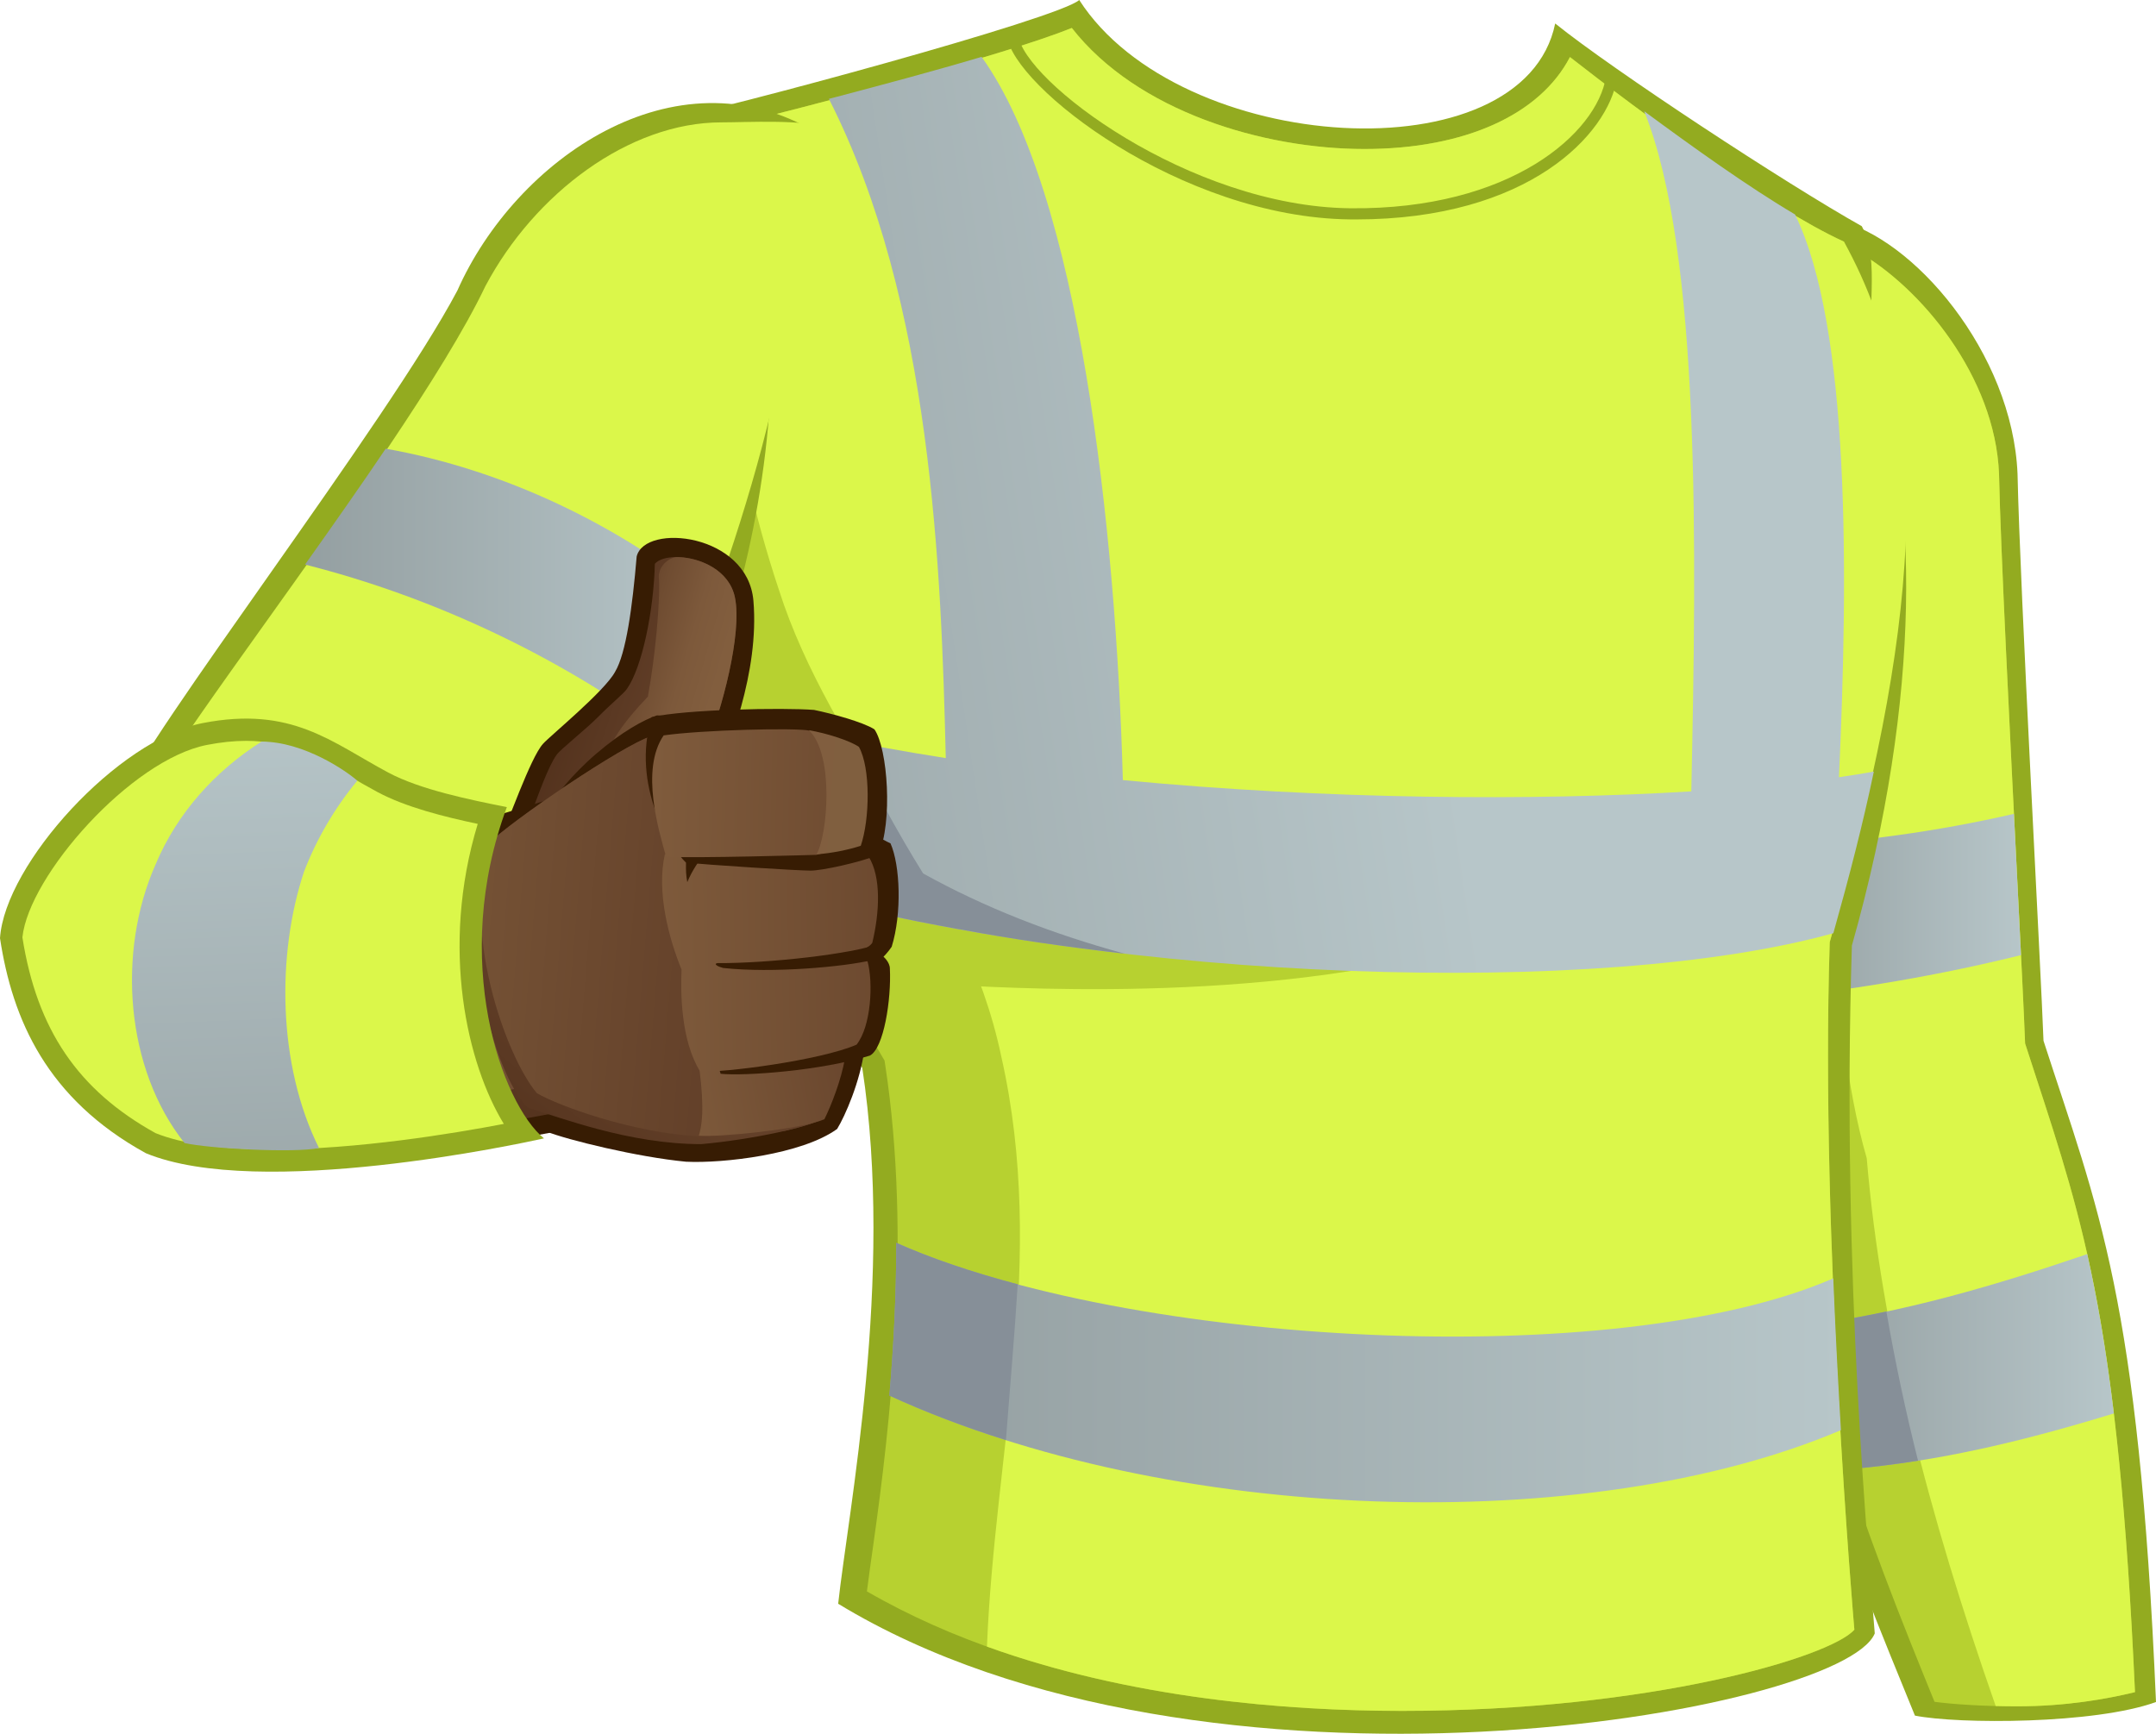 <?xml version="1.0" encoding="utf-8"?>
<!-- Generator: Adobe Illustrator 15.0.0, SVG Export Plug-In . SVG Version: 6.00 Build 0)  -->
<!DOCTYPE svg PUBLIC "-//W3C//DTD SVG 1.1//EN" "http://www.w3.org/Graphics/SVG/1.1/DTD/svg11.dtd">
<svg version="1.1" id="_x30_1_1_" xmlns="http://www.w3.org/2000/svg" xmlns:xlink="http://www.w3.org/1999/xlink" x="0px" y="0px"
	 width="1248.112px" height="1003.844px" viewBox="0 0 1248.112 1003.844" enable-background="new 0 0 1248.112 1003.844"
	 xml:space="preserve">
<g id="Fluo_x5F_Tshirt_x5F_Long_12_">
	<g>
		<path fill="#93AB20" d="M1062.757,127.386c44.547,9.483,102.34,76.935,105.201,147.067c1.432,67.272,13.598,288.055,15.029,328.13
			c31.488,97.33,55.105,148.143,65.125,382.879c-35.425,12.881-114.457,12.893-139.555,7.873
			c-36.867-90.402-89.742-215.873-95.895-347.813C1001.38,403.525,1061.831,154.248,1062.757,127.386z"/>
		<path fill="#B7D130" d="M1167.854,987.95c-20.117,0-37.252-1.189-47.953-2.602c-37.234-91.367-86.316-214.426-92.223-341.141
			c-8.83-189.387,27.191-386.423,42.57-470.56c2.156-11.785,3.822-20.95,5.037-28.062c36.574,20.757,79.646,72.379,81.947,128.676
			c0.924,43.433,6.424,152.881,10.441,232.797c2.191,43.57,4.082,81.197,4.586,95.268l0.064,1.797c0,0,4.281,13.19,6.1,18.76
			c27.951,85.67,47.98,145.928,57.521,356.852C1219.679,983.726,1195.792,987.95,1167.854,987.95z"/>
		<path fill="#DBF74A" d="M1235.946,979.735c-9.541-210.924-29.57-271.182-57.521-356.852c-1.818-5.569-6.1-18.76-6.1-18.76
			l-0.064-1.797c-0.504-14.07-2.395-51.697-4.586-95.268c-4.018-79.916-9.518-189.364-10.441-232.797
			c-2.301-56.297-45.373-107.919-81.947-128.676c-1.215,7.111-2.881,16.276-5.037,28.062
			c-8.705,47.639-8.172,116.812-18.227,214.954c7.408,70.256,5.01,200.386,28.625,281.971
			c8.588,101.623,35.781,206.109,74.66,317.211c4.033,0.102,8.203,0.166,12.547,0.166
			C1195.792,987.95,1219.679,983.726,1235.946,979.735z"/>
		<linearGradient id="SVGID_1_" gradientUnits="userSpaceOnUse" x1="1026.335" y1="524.601" x2="1169.976" y2="524.601">
			<stop  offset="0" style="stop-color:#949FA1"/>
			<stop  offset="1" style="stop-color:#B7C6C9"/>
		</linearGradient>
		<path fill="url(#SVGID_1_)" d="M1165.876,471.211c-44.738,10.315-90.58,16.481-136.723,19.022
			c-1.674,28.797-2.705,58.193-2.818,87.758c48.414-5.166,96.564-13.336,143.641-24.986c-0.688-13.832-1.473-29.458-2.301-45.945
			C1167.101,495.624,1166.495,483.573,1165.876,471.211z"/>
		<linearGradient id="SVGID_2_" gradientUnits="userSpaceOnUse" x1="1045.683" y1="788.427" x2="1223.716" y2="788.427">
			<stop  offset="0" style="stop-color:#949FA1"/>
			<stop  offset="1" style="stop-color:#B7C6C9"/>
		</linearGradient>
		<path fill="url(#SVGID_2_)" d="M1045.683,767.472c6.701,28.589,14.773,56.472,23.531,83.26
			c53.225-4.316,104.199-16.936,154.502-32.351c-4.42-36.747-9.574-66.257-15.418-92.259
			C1154.821,744.419,1101.003,760.14,1045.683,767.472z"/>
		<path fill="#868F98" d="M1045.683,767.472c6.701,28.589,14.773,56.472,23.531,83.26c13.861-1.125,27.564-2.836,41.148-4.988
			c-7.225-28.622-13.295-57.372-18.334-86.379C1076.679,762.624,1061.247,765.407,1045.683,767.472z"/>
	</g>
	<g>
		<g id="T_shirt_long_HV_12_">
			<g>
				<path fill="#93AB20" d="M379.302,70.85C422.24,62.262,612.962,10.734,624.769,0c57.97,90.172,257.284,102.696,275.532,13.596
					c33.279,26.837,133.474,92.68,177.481,117.369c11.283,20.64,1.518,49.984,7.516,78.365
					c24.313,74.604,28.273,191.261-13.238,338.147c-6.131,192.287,10.496,360.955,13.238,398.266
					c-18.609,45.801-388.247,111.641-600.08-17.176c5.723-52.957,32.563-188.576,13.955-310.238
					C427.607,498.097,328.848,312.385,379.302,70.85z"/>
				<path fill="#B7D130" d="M811.84,990.603c-87.475,0-211.316-12.139-309.983-69.199c1.008-8,2.344-17.438,3.826-27.918
					c9.334-65.976,22.264-175.549,6.752-276.969l-0.381-2.482l-1.282-2.157C450.797,511.118,342.425,323.682,389.901,80.58
					c42.964-9.729,185.233-46.055,230.578-64.395c37.721,48.33,110.808,70.091,169.405,70.091
					c58.184,0,101.693-19.956,118.957-53.243c39.428,30.848,115.181,87.096,158.603,106.863
					c50.057,98.417,41.74,228.85-7.779,404.078l-0.43,1.519l-0.051,1.574c-5.389,168.988,13.967,392.332,14.305,396.529
					C1059.374,959.618,954.691,990.603,811.84,990.603z"/>
				<path fill="#DBF74A" d="M1059.185,547.067l0.051-1.574l0.43-1.519c49.52-175.229,63.922-302.799,7.779-404.078
					c-43.422-19.768-119.175-76.016-158.603-106.863c-17.264,33.287-60.773,53.243-118.957,53.243
					c-58.598,0-131.685-21.761-169.405-70.091c-38.784,15.687-148.433,44.518-206.243,58.625
					c-1.453,89.566,7.467,179.073,36.629,266.558c30.059,94.467,107.35,167.465,128.818,270.521
					c26.548,117.567-3.828,228.437-8.332,341.481c82.897,29.912,172.633,37.232,240.488,37.232
					c142.852,0,247.534-30.984,261.649-47.006C1073.151,939.399,1053.796,716.056,1059.185,547.067z"/>
				<g>
					<path fill="#93AB20" d="M784.922,127.049c-1.148,0-2.297-0.007-3.459-0.02c-97.918-1.1-195.215-77.092-198.537-106.27
						l6.398-0.729c3.057,26.83,99.24,99.514,192.211,100.557c93.42,1.016,142.955-43.818,148.15-76.016l6.355,1.027
						C930.924,77.332,885.361,127.049,784.922,127.049z"/>
				</g>
				<path fill="#B7D130" d="M463.748,416.513c77.291,89.458,324.193,133.112,412.219,122.378
					c-118.084,42.938-280.539,33.637-323.479,31.49C513.841,516.706,478.775,437.982,463.748,416.513z"/>
				<linearGradient id="SVGID_3_" gradientUnits="userSpaceOnUse" x1="270.875" y1="370.45" x2="820.5" y2="287.433">
					<stop  offset="0" style="stop-color:#949FA1"/>
					<stop  offset="1" style="stop-color:#B7C6C9"/>
				</linearGradient>
				<path fill="url(#SVGID_3_)" d="M1064.583,449.995c5.357-117.389,6.588-260.013-25.443-325.827
					c-27.322-16.158-59.191-39.034-87.312-59.76c33.046,82.162,30.194,254.469,27.271,393.792
					c-91.245,5.563-211.063,4.771-329.077-6.53c-3.925-144.385-25.083-340.027-81.787-418.751
					c-26.912,8.055-58.476,16.457-88.385,24.333c59.76,117.447,65.041,273.298,67.664,381.67
					c-47.14-7.349-92.459-16.686-133.816-28.313c13.053,38.811,28.49,74.123,44.15,105.69
					c192.997,52.753,469.197,61.495,603.479,24.023c9.264-32.974,17.219-63.696,23.434-93.573
					C1078.522,447.884,1071.767,448.965,1064.583,449.995z"/>
				<linearGradient id="SVGID_4_" gradientUnits="userSpaceOnUse" x1="514.855" y1="794.709" x2="1065.706" y2="794.709">
					<stop  offset="0" style="stop-color:#949FA1"/>
					<stop  offset="1" style="stop-color:#B7C6C9"/>
				</linearGradient>
				<path fill="url(#SVGID_4_)" d="M518.853,719.596c0.002,30.821-1.621,60.796-3.998,88.434
					c161.741,74.382,404.321,82.296,550.852,20.031c-1.561-26.684-3.182-56.542-4.426-87.892
					C935.682,794.918,652.978,779.356,518.853,719.596z"/>
				<path fill="#868F98" d="M518.853,719.596c0.002,30.821-1.621,60.796-3.998,88.434c21.214,9.754,43.858,18.328,67.481,25.776
					c2.264-29.835,4.984-60.041,6.809-90.227C562.998,736.663,539.184,728.653,518.853,719.596z"/>
				<path fill="#868F98" d="M651.024,552.169c-42.395-11.609-81.077-26.714-116.63-46.443
					c-15.331-24.691-29.118-50.262-41.921-76.52c-27.401-5.412-53.825-11.582-78.776-18.598
					c13.053,38.811,28.49,74.123,44.15,105.69c30.8,8.418,63.769,15.696,97.955,21.847c-0.012-0.018-0.023-0.037-0.039-0.057
					C586.061,543.817,617.671,548.317,651.024,552.169z"/>
			</g>
		</g>
		<g>
			<path fill="#93AB20" d="M70.852,461.6c63.336,17.176,249.049,77.291,270.519,81.585
				c13.955-31.131,99.835-158.877,105.202-327.772c18.607-77.292,24.33-118.082,25.764-138.836
				C390.751,27.91,298.43,92.318,264.794,168.18C224.719,244.039,82.66,428.321,70.852,461.6z"/>
			<path fill="#DBF74A" d="M334.496,528.126c-19.949-5.589-63.939-19.251-106.735-32.544
				c-48.89-15.185-103.395-32.114-138.228-42.122c12.103-20.05,37.952-56.249,63.129-91.502
				c46.609-65.265,104.597-146.466,128.303-196.231c28.51-53.836,83.345-94.877,136.623-94.877c14.766,0,47.299-1.932,61.188,3.221
				c-2.297,22.115-8.654,48.254-24.689,114.862l-3.221,27.911c-21.471,108.423-83.173,250.308-109.468,298.517
				C338.734,520.243,336.434,524.463,334.496,528.126z"/>
			<linearGradient id="SVGID_5_" gradientUnits="userSpaceOnUse" x1="176.59" y1="342.13" x2="412.879" y2="342.13">
				<stop  offset="0" style="stop-color:#949FA1"/>
				<stop  offset="1" style="stop-color:#B7C6C9"/>
			</linearGradient>
			<path fill="url(#SVGID_5_)" d="M176.59,326.876c73.419,18.551,145.816,52.558,206.935,97.6
				c9.77-23.453,19.863-49.263,29.354-75.873c-53.974-44.655-121.27-76.733-189.592-88.819
				C208.432,281.853,192.211,304.846,176.59,326.876z"/>
		</g>
	</g>
</g>
<g>
	<path fill="#371C03" d="M400.341,647.702c-29.73,3.715-36.994-0.205-75.839,7.025c-90.595,16.848-182.283,36.234-242.281,3.51
		C19.018,616.098-0.725,551.353,11.646,525.51c15.801-33.005,65.834-110.251,144.836-103.228
		c39.326,4.916,74.263,37.393,74.263,37.393s130.094,37.392,157.477,43.188C390.335,532.357,404.552,605.564,400.341,647.702z"/>
	<linearGradient id="SVGID_6_" gradientUnits="userSpaceOnUse" x1="296.586" y1="686.246" x2="224.255" y2="590.038">
		<stop  offset="0" style="stop-color:#52311C"/>
		<stop  offset="1" style="stop-color:#634029"/>
	</linearGradient>
	<path fill="url(#SVGID_6_)" d="M184.402,664.027c-40.768,0-68.2-2.474-94.811-16.854c-39.711-26.644-61.76-64.145-65.836-86.901
		c-1.904-10.647-2.055-25.021,1.586-30.021c0,0,48.449-107.269,132.727-97.435c54.773,22.467,69.515,35.811,69.515,35.811
		s115.871,35.818,123.604,37.219c-5.619,16.857-16.856,120.088-19.313,136.589C287.096,651.032,227.583,661.218,184.402,664.027z"/>
	<linearGradient id="SVGID_7_" gradientUnits="userSpaceOnUse" x1="163.661" y1="763.961" x2="190.699" y2="504.848">
		<stop  offset="6.030000e-006" style="stop-color:#634029"/>
		<stop  offset="0.363" style="stop-color:#6A472E"/>
		<stop  offset="0.885" style="stop-color:#7D593A"/>
		<stop  offset="1" style="stop-color:#825E3E"/>
	</linearGradient>
	<path fill="url(#SVGID_7_)" d="M340.301,620.315c4.437-36.338,7.245-103.566,10.886-114.469
		c-7.732-1.4-123.604-37.219-123.604-37.219s-33.177-29.496-69.515-35.811c-84.277-9.834-130.621,94.801-130.621,94.801
		c-2.105,8.425-9.133,23.174,34.41,51.26C113.468,636.116,190.021,661.042,340.301,620.315z"/>
	<path fill="#371C03" d="M287.633,484.429c-23.181-5.616-83.572-22.822-130.621-30.545c42.135,0,66.363,7.547,71.981,7.723
		C233.202,465.118,276.395,479.513,287.633,484.429z"/>
</g>
<g>
	<g>
		<path fill="#371C03" d="M287.633,490.224c6.844-14.749,19.305-51.264,26.678-59.517c4.318-4.826,35.819-30.548,41.79-41.786
			c6.316-10.533,10.008-37.392,12.465-66.712c4.738-19.486,64.282-13.431,67.587,25.634c3.512,41.431-14.393,85.674-23.878,107.441
			C400.692,458.974,296.053,487.062,287.633,490.224z"/>
		<linearGradient id="SVGID_8_" gradientUnits="userSpaceOnUse" x1="326.664" y1="388.749" x2="389.867" y2="409.29">
			<stop  offset="0" style="stop-color:#52311C"/>
			<stop  offset="1" style="stop-color:#634029"/>
		</linearGradient>
		<path fill="url(#SVGID_8_)" d="M307.291,471.789c4.537-12.228,10.156-28.146,14.93-34.763c2.414-3.363,16.924-14.719,24.22-22.119
			c7.908-8.021,14.365-13.054,16.445-15.99c8.84-12.453,15.508-45.107,16.213-72.493c7.371-8.429,41.604-3.689,46.343,19.485
			c4.318,21.084-7.725,65.66-16.847,87.432c0,0,19.454-0.03,20.538,4.742C426.498,438.817,336.057,464.333,307.291,471.789z"/>
		<linearGradient id="SVGID_9_" gradientUnits="userSpaceOnUse" x1="354.612" y1="388.385" x2="488.998" y2="426.701">
			<stop  offset="6.030000e-006" style="stop-color:#634029"/>
			<stop  offset="0.107" style="stop-color:#6F4C31"/>
			<stop  offset="0.279" style="stop-color:#7D593B"/>
			<stop  offset="0.43" style="stop-color:#825E3E"/>
		</linearGradient>
		<path fill="url(#SVGID_9_)" d="M381.378,333.796c1.059,13.166-2.104,46.877-6.322,69.523
			c-14.217,15.273-26.008,28.726-32.65,59.513c36.189-9.997,84.923-24.245,86.728-24.749c-1.084-4.772-20.538-4.742-20.538-4.742
			c9.122-21.771,21.165-66.348,16.847-87.432c-3.213-15.729-20.009-22.945-32.782-23.335
			C387.702,322.209,381.378,327.477,381.378,333.796z"/>
	</g>
	<g>
		<path fill="#371C03" d="M277.619,474.95c18.963-5.266,43.721-13.166,43.721-13.166s8.947-12.643,23.7-25.286
			c15.246-13.071,27.811-19.8,35.283-22.292c37.569,1.754,58.286-1.057,99.019,5.967c19.298,48.748,30.956,112.642,21.067,187.5
			c-2.457,18.611-11.238,38.625-15.799,45.997c-20.364,14.747-65.837,20.019-87.432,18.962
			c-27.91-2.634-68.819-12.639-81.106-17.557C320.281,643.136,329.768,543.243,277.619,474.95z"/>
		<linearGradient id="SVGID_10_" gradientUnits="userSpaceOnUse" x1="288.18" y1="682.824" x2="359.371" y2="593.631">
			<stop  offset="0" style="stop-color:#52311C"/>
			<stop  offset="1" style="stop-color:#634029"/>
		</linearGradient>
		<path fill="url(#SVGID_10_)" d="M405.96,662.451c-41.908,0-81.458-15.448-100.421-21.067
			c-20.02-20.02-42.136-100.074-20.371-155.199c21.066-18.262,83.958-59.965,94.106-60.393c38.19,1.301,70.589,1.396,107.439,7.725
			c8.957,54.686,4.572,185.391-10.534,214.186C469.162,652.27,436.855,659.642,405.96,662.451z"/>
		<linearGradient id="SVGID_11_" gradientUnits="userSpaceOnUse" x1="419.047" y1="542.779" x2="186.15" y2="523.655">
			<stop  offset="6.030000e-006" style="stop-color:#634029"/>
			<stop  offset="0.667" style="stop-color:#765336"/>
			<stop  offset="1" style="stop-color:#825E3E"/>
		</linearGradient>
		<path fill="url(#SVGID_11_)" d="M454.426,654.743c10.643-2.47,18.66-5.032,21.754-7.041
			c15.106-28.795,19.491-159.5,10.534-214.186c-36.851-6.328-69.249-6.424-107.439-7.725c-10.148,0.428-73.04,42.131-94.106,60.393
			c-19.659,49.858,7.732,125.704,25.637,146.77c12.639,7.373,55.126,22.82,93.05,24.93
			C424.217,658.237,438.113,656.966,454.426,654.743z"/>
		<linearGradient id="SVGID_12_" gradientUnits="userSpaceOnUse" x1="507.861" y1="518.597" x2="357.055" y2="547.322">
			<stop  offset="6.030000e-006" style="stop-color:#634029"/>
			<stop  offset="1" style="stop-color:#825E3E"/>
		</linearGradient>
		<path fill="url(#SVGID_12_)" d="M486.714,433.517c-36.851-6.328-67.673-14.152-105.863-15.453c-0.184,0.01-0.42,0.051-0.629,0.084
			c-3.271,61.727,39.952,145.986,23.633,193.389c3.506,23.523,3.506,36.867,0.697,46c10.532,1.048,58.638-3.514,72.687-9.485
			c3.857-7.724,9.827-22.819,11.933-35.463C495.821,572.705,495.251,485.651,486.714,433.517z"/>
		<path fill="#371C03" d="M400.87,487.59c6.139,2.104,81.282-9.834,93.215-9.481c6.324,1.58,17.035,8.248,21.42,10.181
			c5.619,12.644,6.676,40.559,0.703,59.869c-2.104,3.161-4.736,5.794-4.736,5.794s3.68,3.162,3.68,6.844
			c0.881,17.91-3.504,46.177-11.58,50.388c-28.438,8.78-72.335,11.942-86.382,10.533C412.979,611.184,402.446,504.442,400.87,487.59
			z"/>
		<linearGradient id="SVGID_13_" gradientUnits="userSpaceOnUse" x1="578.749" y1="551.982" x2="351.688" y2="556.435">
			<stop  offset="6.030000e-006" style="stop-color:#634029"/>
			<stop  offset="0.079" style="stop-color:#66432B"/>
			<stop  offset="0.999" style="stop-color:#825E3E"/>
		</linearGradient>
		<path fill="url(#SVGID_13_)" d="M405.255,620.315c-11.236-18.261-11.236-45.648-10.709-58.991
			c-7.371-17.905-14.566-44.944-9.652-66.711c8.428,0,16.496,2.981,16.496,2.981s48.196-8.429,69.876-8.601
			c6.5,2.546,26.862,5.708,31.601,7.023c7.373,11.851,6.324,32.302,2.105,49.86c-2.801,4.562-16.848,7.724-16.848,7.724
			s7.02,2.104,14.047,2.809c3.506,12.638,2.105,37.925-6.324,48.458C474.781,613.993,417.893,621.364,405.255,620.315z"/>
		<path fill="#371C03" d="M415.26,557.64c-2.457,0.523,0.529,2.107,3.338,2.805c28.791,3.162,70.222-0.697,86.374-4.563
			c1.234-2.629,3.162-6.668,4.043-9.477C493.39,552.372,444.932,557.811,415.26,557.64z"/>
		<path fill="#371C03" d="M405.96,496.37c-1.762-0.353-7.723-3.514-9.133-3.514c0.965,4.037-0.527,10.27,1.057,17.904
			C400.692,503.742,404.903,498.476,405.96,496.37z"/>
		<path fill="#371C03" d="M377.169,415.259c18.955-4.566,76.544-5.619,94.097-4.215c10.273,2.105,28.356,7.02,34.94,11.238
			c7.721,11.146,10.707,53.717,2.279,72.68c-10.449,4.302-32.481,9.129-39.323,9.129c-6.844,0-61.097-3.334-72.159-4.739
			C387.878,490.575,365.403,454.937,377.169,415.259z"/>
		<linearGradient id="SVGID_14_" gradientUnits="userSpaceOnUse" x1="577.479" y1="462.368" x2="357.667" y2="457.921">
			<stop  offset="6.030000e-006" style="stop-color:#634029"/>
			<stop  offset="1" style="stop-color:#825E3E"/>
		</linearGradient>
		<path fill="url(#SVGID_14_)" d="M472.5,494.962c0,0-71.983,2.104-86.911,1.056c-4.033-14.571-15.096-50.21-1.4-70.226
			c22.125-3.161,76.72-4.566,84.62-2.721c5.795,1.846,22.913,8.16,28.179,11.851c4.738,13.427,0.529,46.345-3.949,54.513
			C487.503,491.54,472.5,494.962,472.5,494.962z"/>
		<linearGradient id="SVGID_15_" gradientUnits="userSpaceOnUse" x1="406.152" y1="454.193" x2="708.569" y2="475.416">
			<stop  offset="0" style="stop-color:#825E3E"/>
			<stop  offset="0.496" style="stop-color:#7F5F40"/>
			<stop  offset="0.906" style="stop-color:#756245"/>
			<stop  offset="1" style="stop-color:#716347"/>
		</linearGradient>
		<path fill="url(#SVGID_15_)" d="M497.247,432.464c-5.266-3.689-19.222-8.076-28.966-9.658
			c14.918,14.221,10.709,61.27,4.395,71.804c8.947-0.524,19.306-2.81,25.628-4.915C503.571,474.247,504.032,444.75,497.247,432.464z
			"/>
	</g>
</g>
<g>
	<path fill="#93AB20" d="M117.368,418.659C68.293,428.201,2.863,500.245,0,543.185c7.16,47.233,27.197,93.035,84.451,124.525
		c65.838,27.195,217.559-5.725,230.439-8.588c-24.33-20.041-54.388-103.057-21.469-191.797
		c-21.471-4.295-50.161-10.117-68.703-20.038C191.838,429.7,168.896,408.642,117.368,418.659z"/>
	<path fill="#DBF74A" d="M157.543,665.52c-29.224,0-51.937-3.181-67.527-9.454c-44.797-24.842-68.613-59.863-77.049-113.332
		c3.713-35.75,62.932-102.887,106.862-111.43c8.145-1.582,15.567-2.354,22.681-2.354c24.545,0,41.137,9.633,60.348,20.785
		c5.041,2.926,10.25,5.949,15.785,8.912c16.274,8.705,38.511,14.271,57.92,18.384c-21.942,72.288-5.934,139.304,15.096,173.698
		c-29.503,5.65-84.836,14.79-134.109,14.79H157.543z"/>
	<linearGradient id="SVGID_16_" gradientUnits="userSpaceOnUse" x1="152.302" y1="778.699" x2="137.235" y2="402.025">
		<stop  offset="0" style="stop-color:#949FA1"/>
		<stop  offset="1" style="stop-color:#B7C6C9"/>
	</linearGradient>
	<path fill="url(#SVGID_16_)" d="M90.174,500.245c-22.805,51.314-17.316,118.918,16.64,161.56
		c14.027,3.233,63.872,5.905,77.851,2.887c-24.025-48.145-24.545-112.351-8.611-160.153c7.139-18.563,17.621-36.637,30.775-52.512
		c-6.084-5.457-30.775-22.632-55.42-22.633C124.575,446.351,102.591,470.753,90.174,500.245z"/>
</g>
</svg>
